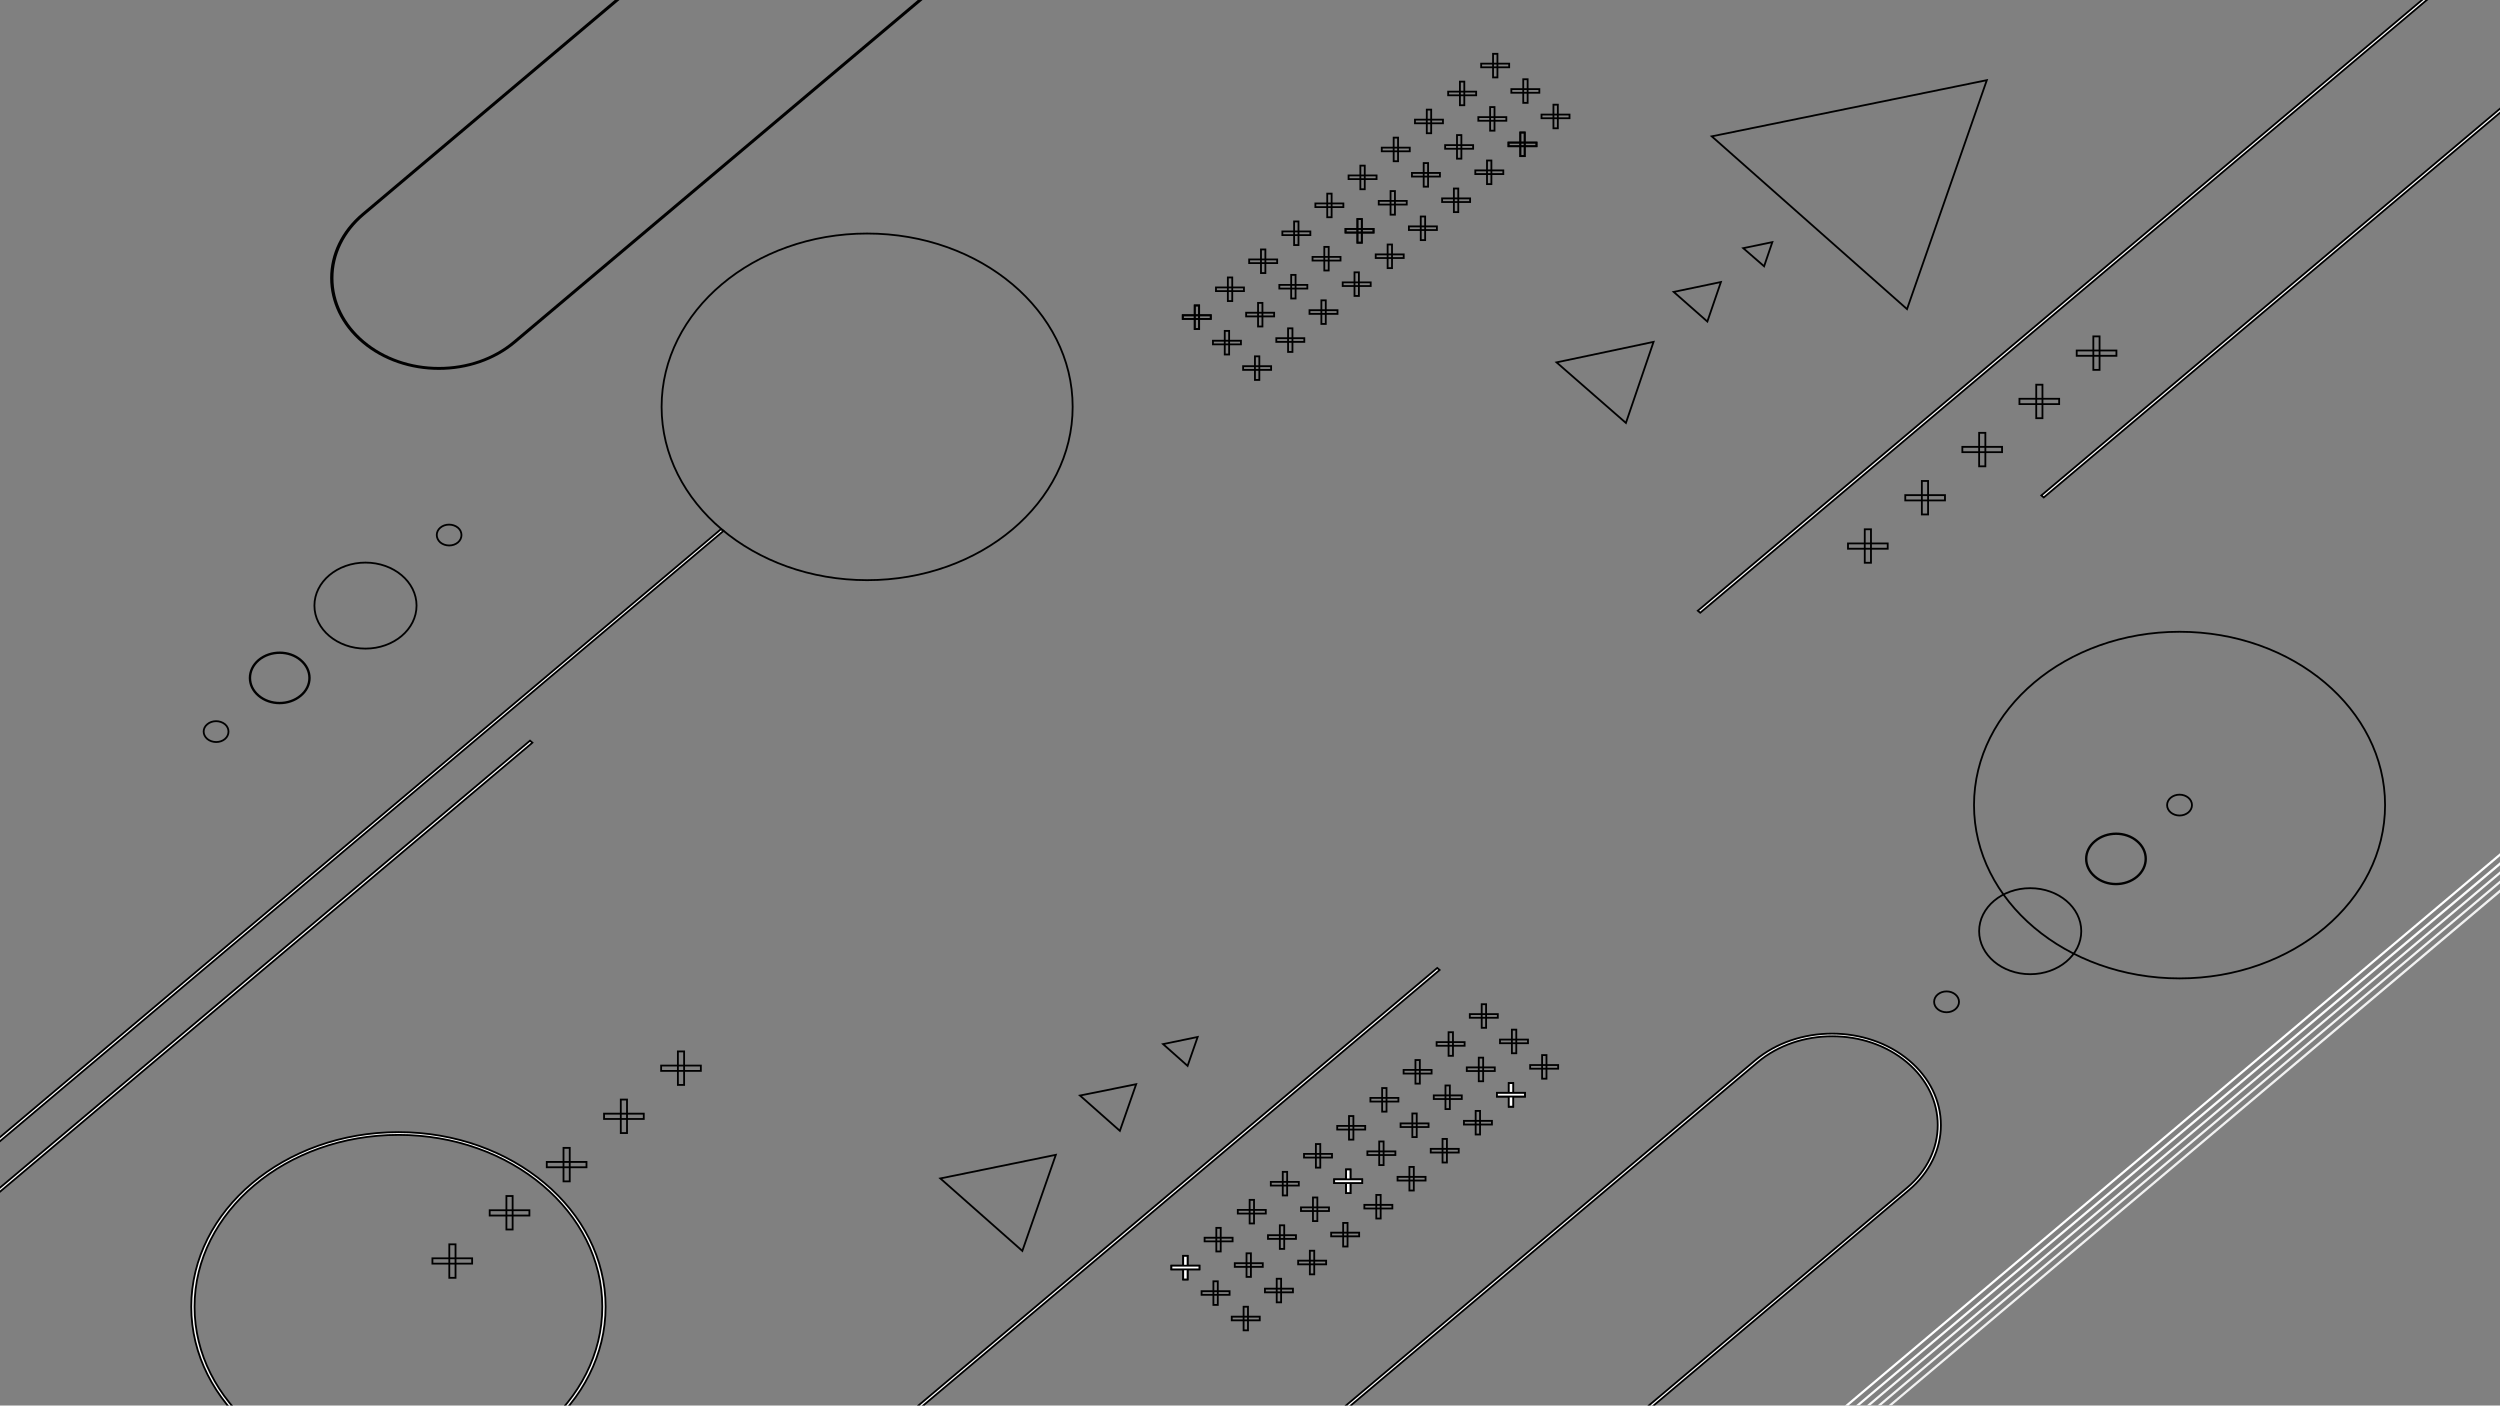 <?xml version="1.0" encoding="utf-8"?>
<!-- Generator: Adobe Illustrator 22.1.0, SVG Export Plug-In . SVG Version: 6.00 Build 0)  -->
<svg version="1.1" id="Livello_1" xmlns="http://www.w3.org/2000/svg" xmlns:xlink="http://www.w3.org/1999/xlink" x="0px" y="0px"
	 viewBox="0 0 1366 768" style="enable-background:new 0 0 1366 768;" xml:space="preserve">
<rect x="0" y="0" width="1366" height="768" fill="#808080" stroke="none"/>
<style type="text/css">
	.st0{clip-path:url(#SVGID_2_);}
	.st1{fill:none;stroke:#000000;stroke-miterlimit:10;}
	.st2{fill:#FFFFFF;stroke:#000000;stroke-miterlimit:10;}
	.st3{fill:none;stroke:#000000;stroke-width:1.305;stroke-miterlimit:10;}
	.st4{clip-path:url(#SVGID_2_);fill:none;stroke:#000000;stroke-miterlimit:10;}
	.st5{fill:none;}
	.st6{opacity:0.972;clip-path:url(#SVGID_2_);}
	.st7{opacity:0.944;clip-path:url(#SVGID_2_);}
	.st8{opacity:0.917;clip-path:url(#SVGID_2_);}
	.st9{opacity:0.889;clip-path:url(#SVGID_2_);}
	.st10{opacity:0.861;clip-path:url(#SVGID_2_);}
	.st11{opacity:0.833;clip-path:url(#SVGID_2_);}
	.st12{opacity:0.806;clip-path:url(#SVGID_2_);}
	.st13{opacity:0.778;clip-path:url(#SVGID_2_);}
	.st14{opacity:0.75;clip-path:url(#SVGID_2_);}
	.st15{opacity:0.722;clip-path:url(#SVGID_2_);}
	.st16{opacity:0.694;clip-path:url(#SVGID_2_);}
	.st17{opacity:0.667;clip-path:url(#SVGID_2_);}
	.st18{opacity:0.639;clip-path:url(#SVGID_2_);}
	.st19{opacity:0.611;clip-path:url(#SVGID_2_);}
	.st20{opacity:0.583;clip-path:url(#SVGID_2_);}
	.st21{opacity:0.556;clip-path:url(#SVGID_2_);}
	.st22{opacity:0.528;clip-path:url(#SVGID_2_);}
	.st23{opacity:0.5;clip-path:url(#SVGID_2_);}
	.st24{opacity:0.472;clip-path:url(#SVGID_2_);}
	.st25{opacity:0.444;clip-path:url(#SVGID_2_);}
	.st26{opacity:0.417;clip-path:url(#SVGID_2_);}
	.st27{opacity:0.389;clip-path:url(#SVGID_2_);}
	.st28{opacity:0.361;clip-path:url(#SVGID_2_);}
	.st29{opacity:0.333;clip-path:url(#SVGID_2_);}
	.st30{opacity:0.306;clip-path:url(#SVGID_2_);}
	.st31{opacity:0.278;clip-path:url(#SVGID_2_);}
	.st32{opacity:0.25;clip-path:url(#SVGID_2_);}
	.st33{opacity:0.222;clip-path:url(#SVGID_2_);}
	.st34{opacity:0.194;clip-path:url(#SVGID_2_);}
	.st35{opacity:0.167;clip-path:url(#SVGID_2_);}
	.st36{opacity:0.139;clip-path:url(#SVGID_2_);}
	.st37{opacity:0.111;clip-path:url(#SVGID_2_);}
	.st38{opacity:8.333300e-02;clip-path:url(#SVGID_2_);}
	.st39{opacity:5.555600e-02;clip-path:url(#SVGID_2_);}
	.st40{opacity:2.777800e-02;clip-path:url(#SVGID_2_);}
	.st41{opacity:0;clip-path:url(#SVGID_2_);}
	.st42{fill:#FFFFFF;}
</style>
<g>
	<defs>
		<rect id="SVGID_1_" width="1366" height="768"/>
	</defs>
	<clipPath id="SVGID_2_">
		<use xlink:href="#SVGID_1_"  style="overflow:visible;"/>
	</clipPath>
	<g class="st0">
		<g>
			<g>
				<rect x="1143.8" y="183.8" class="st1" width="3.4" height="18.3"/>
			</g>
			<g>
				
					<rect x="1144.1" y="182.1" transform="matrix(-1.836970e-16 1 -1 -1.836970e-16 1338.516 -952.586)" class="st1" width="2.9" height="21.7"/>
			</g>
		</g>
		<g>
			<g>
				<rect x="1112.6" y="210.2" class="st1" width="3.4" height="18.3"/>
			</g>
			<g>
				
					<rect x="1112.9" y="208.5" transform="matrix(-1.836970e-16 1 -1 -1.836970e-16 1333.623 -895.009)" class="st1" width="2.9" height="21.7"/>
			</g>
		</g>
		<g>
			<g>
				<rect x="1081.4" y="236.5" class="st1" width="3.4" height="18.3"/>
			</g>
			<g>
				
					<rect x="1081.6" y="234.8" transform="matrix(-1.836970e-16 1 -1 -1.836970e-16 1328.73 -837.432)" class="st1" width="2.9" height="21.7"/>
			</g>
		</g>
		<g>
			<g>
				<rect x="1050.1" y="262.8" class="st1" width="3.4" height="18.3"/>
			</g>
			<g>
				
					<rect x="1050.4" y="261.1" transform="matrix(-1.836970e-16 1 -1 -1.836970e-16 1323.836 -779.855)" class="st1" width="2.9" height="21.7"/>
			</g>
		</g>
		<g>
			<g>
				<rect x="1018.9" y="289.2" class="st1" width="3.4" height="18.3"/>
			</g>
			<g>
				
					<rect x="1019.2" y="287.5" transform="matrix(-1.836970e-16 1 -1 -1.836970e-16 1318.943 -722.278)" class="st1" width="2.9" height="21.7"/>
			</g>
		</g>
	</g>
	<g class="st0">
		<g>
			<g>
				<rect x="370.4" y="574.5" class="st1" width="3.4" height="18.3"/>
			</g>
			<g>
				
					<rect x="370.7" y="572.8" transform="matrix(-1.836970e-16 1 -1 -1.836970e-16 955.746 211.533)" class="st1" width="2.9" height="21.7"/>
			</g>
		</g>
		<g>
			<g>
				<rect x="339.2" y="600.8" class="st1" width="3.4" height="18.3"/>
			</g>
			<g>
				
					<rect x="339.4" y="599.1" transform="matrix(-1.836970e-16 1 -1 -1.836970e-16 950.853 269.11)" class="st1" width="2.9" height="21.7"/>
			</g>
		</g>
		<g>
			<g>
				<rect x="307.9" y="627.2" class="st1" width="3.4" height="18.3"/>
			</g>
			<g>
				
					<rect x="308.2" y="625.5" transform="matrix(-1.836970e-16 1 -1 -1.836970e-16 945.959 326.687)" class="st1" width="2.9" height="21.7"/>
			</g>
		</g>
		<g>
			<g>
				<rect x="276.7" y="653.5" class="st1" width="3.4" height="18.3"/>
			</g>
			<g>
				
					<rect x="277" y="651.8" transform="matrix(-1.836970e-16 1 -1 -1.836970e-16 941.066 384.263)" class="st1" width="2.9" height="21.7"/>
			</g>
		</g>
		<g>
			<g>
				<rect x="245.5" y="679.9" class="st1" width="3.4" height="18.3"/>
			</g>
			<g>
				
					<rect x="245.7" y="678.2" transform="matrix(-1.836970e-16 1 -1 -1.836970e-16 936.173 441.84)" class="st1" width="2.9" height="21.7"/>
			</g>
		</g>
	</g>
	<g class="st0">
		<path d="M511.2-8.2L280.5,186.3c-10.9,9.2-25.3,14.2-40.7,14.2c-15.4,0-29.9-5.1-40.7-14.2S182.2,165,182.2,152
			c0-13,6-25.2,16.9-34.4L348.2-8.2h-2.6L197.8,116.5c-23.2,19.5-23.2,51.3,0,70.9c11.6,9.8,26.8,14.7,42,14.7
			c15.2,0,30.4-4.9,42-14.7L513.8-8.2H511.2z"/>
	</g>
	<g class="st0">
		<path class="st2" d="M731.7,773.3l228.7-192.9c22.5-18.9,59-18.9,81.5,0c22.5,18.9,22.5,49.8,0,68.7L894.6,773.3h2.6l145.9-123.1
			c11.2-9.5,17.4-22.1,17.4-35.4c0-13.4-6.2-26-17.4-35.4c-23.2-19.5-60.9-19.5-84.1,0l-230,194H731.7z"/>
	</g>
	<g class="st0">
		<ellipse class="st1" cx="1063.6" cy="547.4" rx="6.8" ry="5.7"/>
		<ellipse class="st1" cx="1190.9" cy="439.9" rx="6.8" ry="5.7"/>
		<path class="st3" d="M1167.7,479c-6.4,5.4-16.7,5.4-23,0c-6.4-5.4-6.4-14.1,0-19.4c6.4-5.4,16.7-5.4,23,0
			C1174,464.9,1174,473.6,1167.7,479z"/>
		<ellipse class="st1" cx="1109.3" cy="508.8" rx="27.9" ry="23.5"/>
	</g>
	<g class="st0">
		<path class="st1" d="M240.6,288.3c2.6-2.2,6.9-2.2,9.6,0c2.6,2.2,2.6,5.9,0,8.1c-2.6,2.2-6.9,2.2-9.6,0
			C238,294.1,238,290.5,240.6,288.3z"/>
		<path class="st1" d="M113.3,395.7c2.6-2.2,6.9-2.2,9.6,0c2.6,2.2,2.6,5.9,0,8.1c-2.6,2.2-6.9,2.2-9.6,0
			C110.6,401.5,110.6,397.9,113.3,395.7z"/>
		<path class="st3" d="M141.3,360.7c6.4-5.4,16.7-5.4,23,0c6.4,5.4,6.4,14.1,0,19.4c-6.4,5.4-16.7,5.4-23,0
			C135,374.8,135,366.1,141.3,360.7z"/>
		<ellipse class="st1" cx="199.7" cy="330.9" rx="27.9" ry="23.5"/>
	</g>
	<g class="st0">
		<polygon class="st2" points="-4.1,627 395.3,290.1 394,289.1 -4.1,624.8 		"/>
	</g>
	<g class="st0">
		<polygon class="st2" points="-4.1,654.6 290.9,405.8 289.6,404.7 -4.1,652.4 		"/>
	</g>
	<g class="st0">
		<polygon class="st2" points="1333.1,-8.2 927.7,333.7 929,334.8 1335.7,-8.2 		"/>
	</g>
	<g class="st0">
		<polygon class="st2" points="498.1,773.3 786.6,530 785.3,528.9 495.5,773.3 		"/>
	</g>
	<g class="st0">
		<polygon class="st2" points="1371.2,55 1115.4,270.7 1116.7,271.8 1371.2,57.2 		"/>
	</g>
	<polygon class="st4" points="935.3,74.5 1042,168.9 1085.6,43.8 	"/>
	<g class="st0">
		<polygon class="st1" points="513.8,643.9 558.6,683.5 576.9,631 		"/>
		<polygon class="st1" points="635.5,570.5 648.9,582.4 654.4,566.6 		"/>
		<polygon class="st1" points="590.1,598.6 611.9,617.9 620.8,592.4 		"/>
	</g>
	<g class="st0">
		<polygon class="st1" points="850.5,198 888.4,231.1 903.5,186.8 		"/>
		<polygon class="st1" points="952.5,135.6 963.9,145.5 968.4,132.3 		"/>
		<polygon class="st1" points="914.5,159.5 932.9,175.7 940.3,154.1 		"/>
	</g>
	<g class="st0">
		<g>
			<g>
				<g>
					<g>
						<rect x="652.8" y="166.9" class="st1" width="2.4" height="12.9"/>
					</g>
					<g>
						
							<rect x="652.9" y="165.7" transform="matrix(-1.836970e-16 1 -1 -1.836970e-16 827.266 -480.646)" class="st1" width="2" height="15.3"/>
					</g>
				</g>
				<g>
					<g>
						<rect x="670.9" y="151.6" class="st1" width="2.4" height="12.9"/>
					</g>
					<g>
						
							<rect x="671.1" y="150.4" transform="matrix(-1.836970e-16 1 -1 -1.836970e-16 830.104 -514.044)" class="st1" width="2" height="15.3"/>
					</g>
				</g>
				<g>
					<g>
						<rect x="689" y="136.3" class="st1" width="2.4" height="12.9"/>
					</g>
					<g>
						
							<rect x="689.2" y="135.1" transform="matrix(-1.836970e-16 1 -1 -1.836970e-16 832.942 -547.442)" class="st1" width="2" height="15.3"/>
					</g>
				</g>
				<g>
					<g>
						<rect x="707.1" y="121" class="st1" width="2.4" height="12.9"/>
					</g>
					<g>
						
							<rect x="707.3" y="119.8" transform="matrix(-1.836970e-16 1 -1 -1.836970e-16 835.781 -580.84)" class="st1" width="2" height="15.3"/>
					</g>
				</g>
				<g>
					<g>
						<rect x="725.2" y="105.8" class="st1" width="2.4" height="12.9"/>
					</g>
					<g>
						
							<rect x="725.4" y="104.6" transform="matrix(-1.836970e-16 1 -1 -1.836970e-16 838.619 -614.238)" class="st1" width="2" height="15.3"/>
					</g>
				</g>
				<g>
					<g>
						<rect x="743.3" y="90.5" class="st1" width="2.4" height="12.9"/>
					</g>
					<g>
						
							<rect x="743.5" y="89.3" transform="matrix(-1.836970e-16 1 -1 -1.836970e-16 841.458 -647.636)" class="st1" width="2" height="15.3"/>
					</g>
				</g>
				<g>
					<g>
						<rect x="761.5" y="75.2" class="st1" width="2.4" height="12.9"/>
					</g>
					<g>
						
							<rect x="761.7" y="74" transform="matrix(-1.836970e-16 1 -1 -1.836970e-16 844.296 -681.034)" class="st1" width="2" height="15.3"/>
					</g>
				</g>
				<g>
					<g>
						<rect x="779.6" y="59.9" class="st1" width="2.4" height="12.9"/>
					</g>
					<g>
						
							<rect x="779.8" y="58.7" transform="matrix(-1.836970e-16 1 -1 -1.836970e-16 847.135 -714.432)" class="st1" width="2" height="15.3"/>
					</g>
				</g>
				<g>
					<g>
						<rect x="797.7" y="44.6" class="st1" width="2.4" height="12.9"/>
					</g>
					<g>
						
							<rect x="797.9" y="43.4" transform="matrix(-1.836970e-16 1 -1 -1.836970e-16 849.973 -747.83)" class="st1" width="2" height="15.3"/>
					</g>
				</g>
				<g>
					<g>
						<rect x="815.8" y="29.4" class="st1" width="2.4" height="12.9"/>
					</g>
					<g>
						
							<rect x="816" y="28.2" transform="matrix(-1.836970e-16 1 -1 -1.836970e-16 852.812 -781.228)" class="st1" width="2" height="15.3"/>
					</g>
				</g>
			</g>
			<g>
				<g>
					<g>
						<rect x="669.2" y="180.8" class="st1" width="2.4" height="12.9"/>
					</g>
					<g>
						
							<rect x="669.4" y="179.6" transform="matrix(-1.836970e-16 1 -1 -1.836970e-16 857.651 -483.229)" class="st1" width="2" height="15.3"/>
					</g>
				</g>
				<g>
					<g>
						<rect x="687.4" y="165.5" class="st1" width="2.4" height="12.9"/>
					</g>
					<g>
						
							<rect x="687.5" y="164.3" transform="matrix(-1.836970e-16 1 -1 -1.836970e-16 860.489 -516.626)" class="st1" width="2" height="15.3"/>
					</g>
				</g>
				<g>
					<g>
						<rect x="705.5" y="150.2" class="st1" width="2.4" height="12.9"/>
					</g>
					<g>
						
							<rect x="705.7" y="149" transform="matrix(-1.836970e-16 1 -1 -1.836970e-16 863.328 -550.024)" class="st1" width="2" height="15.3"/>
					</g>
				</g>
				<g>
					<g>
						<rect x="723.6" y="134.9" class="st1" width="2.4" height="12.9"/>
					</g>
					<g>
						
							<rect x="723.8" y="133.7" transform="matrix(-1.836970e-16 1 -1 -1.836970e-16 866.166 -583.422)" class="st1" width="2" height="15.3"/>
					</g>
				</g>
				<g>
					<g>
						<rect x="741.7" y="119.7" class="st1" width="2.4" height="12.9"/>
					</g>
					<g>
						
							<rect x="741.9" y="118.5" transform="matrix(-1.836970e-16 1 -1 -1.836970e-16 869.005 -616.82)" class="st1" width="2" height="15.3"/>
					</g>
				</g>
				<g>
					<g>
						<rect x="759.8" y="104.4" class="st1" width="2.4" height="12.9"/>
					</g>
					<g>
						
							<rect x="760" y="103.2" transform="matrix(-1.836970e-16 1 -1 -1.836970e-16 871.843 -650.218)" class="st1" width="2" height="15.3"/>
					</g>
				</g>
				<g>
					<g>
						<rect x="777.9" y="89.1" class="st1" width="2.4" height="12.9"/>
					</g>
					<g>
						
							<rect x="778.1" y="87.9" transform="matrix(-1.836970e-16 1 -1 -1.836970e-16 874.681 -683.616)" class="st1" width="2" height="15.3"/>
					</g>
				</g>
				<g>
					<g>
						<rect x="796.1" y="73.8" class="st1" width="2.4" height="12.9"/>
					</g>
					<g>
						
							<rect x="796.3" y="72.6" transform="matrix(-1.836970e-16 1 -1 -1.836970e-16 877.52 -717.014)" class="st1" width="2" height="15.3"/>
					</g>
				</g>
				<g>
					<g>
						<rect x="814.2" y="58.5" class="st1" width="2.4" height="12.9"/>
					</g>
					<g>
						
							<rect x="814.4" y="57.3" transform="matrix(-1.836970e-16 1 -1 -1.836970e-16 880.358 -750.412)" class="st1" width="2" height="15.3"/>
					</g>
				</g>
				<g>
					<g>
						<rect x="832.3" y="43.3" class="st1" width="2.4" height="12.9"/>
					</g>
					<g>
						
							<rect x="832.5" y="42.1" transform="matrix(-1.836970e-16 1 -1 -1.836970e-16 883.197 -783.81)" class="st1" width="2" height="15.3"/>
					</g>
				</g>
			</g>
			<g>
				<g>
					<g>
						<rect x="685.7" y="194.7" class="st1" width="2.4" height="12.9"/>
					</g>
					<g>
						
							<rect x="685.9" y="193.5" transform="matrix(-1.836970e-16 1 -1 -1.836970e-16 888.036 -485.811)" class="st1" width="2" height="15.3"/>
					</g>
				</g>
				<g>
					<g>
						<rect x="703.8" y="179.4" class="st1" width="2.4" height="12.9"/>
					</g>
					<g>
						
							<rect x="704" y="178.2" transform="matrix(-1.836970e-16 1 -1 -1.836970e-16 890.874 -519.209)" class="st1" width="2" height="15.3"/>
					</g>
				</g>
				<g>
					<g>
						<rect x="722" y="164.1" class="st1" width="2.4" height="12.9"/>
					</g>
					<g>
						
							<rect x="722.1" y="162.9" transform="matrix(-1.836970e-16 1 -1 -1.836970e-16 893.713 -552.607)" class="st1" width="2" height="15.3"/>
					</g>
				</g>
				<g>
					<g>
						<rect x="740.1" y="148.8" class="st1" width="2.4" height="12.9"/>
					</g>
					<g>
						
							<rect x="740.3" y="147.6" transform="matrix(-1.836970e-16 1 -1 -1.836970e-16 896.551 -586.005)" class="st1" width="2" height="15.3"/>
					</g>
				</g>
				<g>
					<g>
						<rect x="758.2" y="133.6" class="st1" width="2.4" height="12.9"/>
					</g>
					<g>
						
							<rect x="758.4" y="132.4" transform="matrix(-1.836970e-16 1 -1 -1.836970e-16 899.39 -619.403)" class="st1" width="2" height="15.3"/>
					</g>
				</g>
				<g>
					<g>
						<rect x="776.3" y="118.3" class="st1" width="2.4" height="12.9"/>
					</g>
					<g>
						
							<rect x="776.5" y="117.1" transform="matrix(-1.836970e-16 1 -1 -1.836970e-16 902.228 -652.801)" class="st1" width="2" height="15.3"/>
					</g>
				</g>
				<g>
					<g>
						<rect x="794.4" y="103" class="st1" width="2.4" height="12.9"/>
					</g>
					<g>
						
							<rect x="794.6" y="101.8" transform="matrix(-1.836970e-16 1 -1 -1.836970e-16 905.067 -686.199)" class="st1" width="2" height="15.3"/>
					</g>
				</g>
				<g>
					<g>
						<rect x="812.5" y="87.7" class="st1" width="2.4" height="12.9"/>
					</g>
					<g>
						
							<rect x="812.7" y="86.5" transform="matrix(-1.836970e-16 1 -1 -1.836970e-16 907.905 -719.596)" class="st1" width="2" height="15.3"/>
					</g>
				</g>
				<g>
					<g>
						<rect x="830.7" y="72.4" class="st1" width="2.4" height="12.9"/>
					</g>
					<g>
						
							<rect x="830.9" y="71.2" transform="matrix(-1.836970e-16 1 -1 -1.836970e-16 910.743 -752.994)" class="st1" width="2" height="15.3"/>
					</g>
				</g>
				<g>
					<g>
						<rect x="848.8" y="57.2" class="st1" width="2.4" height="12.9"/>
					</g>
					<g>
						
							<rect x="849" y="56" transform="matrix(-1.836970e-16 1 -1 -1.836970e-16 913.582 -786.392)" class="st1" width="2" height="15.3"/>
					</g>
				</g>
			</g>
		</g>
		<g>
			<g>
				<rect x="652.8" y="166.9" class="st1" width="2.4" height="12.9"/>
			</g>
			<g>
				
					<rect x="652.9" y="165.7" transform="matrix(-1.836970e-16 1 -1 -1.836970e-16 827.266 -480.646)" class="st1" width="2" height="15.3"/>
			</g>
		</g>
		<g>
			<g>
				<rect x="741.7" y="119.7" class="st1" width="2.4" height="12.9"/>
			</g>
			<g>
				
					<rect x="741.9" y="118.5" transform="matrix(-1.836970e-16 1 -1 -1.836970e-16 869.005 -616.82)" class="st1" width="2" height="15.3"/>
			</g>
		</g>
		<g>
			<g>
				<rect x="830.7" y="72.4" class="st1" width="2.4" height="12.9"/>
			</g>
			<g>
				
					<rect x="830.9" y="71.2" transform="matrix(-1.836970e-16 1 -1 -1.836970e-16 910.743 -752.994)" class="st1" width="2" height="15.3"/>
			</g>
		</g>
	</g>
	<g class="st0">
		<g>
			<g>
				<g>
					<g>
						<rect x="646.5" y="686.2" class="st1" width="2.4" height="12.9"/>
					</g>
					<g>
						
							<rect x="646.7" y="685" transform="matrix(-1.836970e-16 1 -1 -1.836970e-16 1340.357 44.889)" class="st1" width="2" height="15.3"/>
					</g>
				</g>
				<g>
					<g>
						<rect x="664.6" y="670.9" class="st1" width="2.4" height="12.9"/>
					</g>
					<g>
						
							<rect x="664.8" y="669.7" transform="matrix(-1.836970e-16 1 -1 -1.836970e-16 1343.196 11.491)" class="st1" width="2" height="15.3"/>
					</g>
				</g>
				<g>
					<g>
						<rect x="682.8" y="655.6" class="st1" width="2.4" height="12.9"/>
					</g>
					<g>
						
							<rect x="683" y="654.4" transform="matrix(-1.836970e-16 1 -1 -1.836970e-16 1346.034 -21.907)" class="st1" width="2" height="15.3"/>
					</g>
				</g>
				<g>
					<g>
						<rect x="700.9" y="640.3" class="st1" width="2.4" height="12.9"/>
					</g>
					<g>
						
							<rect x="701.1" y="639.2" transform="matrix(-1.836970e-16 1 -1 -1.836970e-16 1348.873 -55.305)" class="st1" width="2" height="15.3"/>
					</g>
				</g>
				<g>
					<g>
						<rect x="719" y="625.1" class="st1" width="2.4" height="12.9"/>
					</g>
					<g>
						
							<rect x="719.2" y="623.9" transform="matrix(-1.836970e-16 1 -1 -1.836970e-16 1351.711 -88.703)" class="st1" width="2" height="15.3"/>
					</g>
				</g>
				<g>
					<g>
						<rect x="737.1" y="609.8" class="st1" width="2.4" height="12.9"/>
					</g>
					<g>
						
							<rect x="737.3" y="608.6" transform="matrix(-1.836970e-16 1 -1 -1.836970e-16 1354.55 -122.1)" class="st1" width="2" height="15.3"/>
					</g>
				</g>
				<g>
					<g>
						<rect x="755.2" y="594.5" class="st1" width="2.4" height="12.9"/>
					</g>
					<g>
						
							<rect x="755.4" y="593.3" transform="matrix(-1.836970e-16 1 -1 -1.836970e-16 1357.388 -155.498)" class="st1" width="2" height="15.3"/>
					</g>
				</g>
				<g>
					<g>
						<rect x="773.4" y="579.2" class="st1" width="2.4" height="12.9"/>
					</g>
					<g>
						
							<rect x="773.5" y="578" transform="matrix(-1.836970e-16 1 -1 -1.836970e-16 1360.227 -188.896)" class="st1" width="2" height="15.3"/>
					</g>
				</g>
				<g>
					<g>
						<rect x="791.5" y="564" class="st1" width="2.4" height="12.9"/>
					</g>
					<g>
						
							<rect x="791.7" y="562.8" transform="matrix(-1.836970e-16 1 -1 -1.836970e-16 1363.065 -222.294)" class="st1" width="2" height="15.3"/>
					</g>
				</g>
				<g>
					<g>
						<rect x="809.6" y="548.7" class="st1" width="2.4" height="12.9"/>
					</g>
					<g>
						
							<rect x="809.8" y="547.5" transform="matrix(-1.836970e-16 1 -1 -1.836970e-16 1365.903 -255.692)" class="st1" width="2" height="15.3"/>
					</g>
				</g>
			</g>
			<g>
				<g>
					<g>
						<rect x="663" y="700.1" class="st1" width="2.4" height="12.9"/>
					</g>
					<g>
						
							<rect x="663.2" y="698.9" transform="matrix(-1.836970e-16 1 -1 -1.836970e-16 1370.743 42.307)" class="st1" width="2" height="15.3"/>
					</g>
				</g>
				<g>
					<g>
						<rect x="681.1" y="684.8" class="st1" width="2.4" height="12.9"/>
					</g>
					<g>
						
							<rect x="681.3" y="683.6" transform="matrix(-1.836970e-16 1 -1 -1.836970e-16 1373.581 8.909)" class="st1" width="2" height="15.3"/>
					</g>
				</g>
				<g>
					<g>
						<rect x="699.3" y="669.5" class="st1" width="2.4" height="12.9"/>
					</g>
					<g>
						
							<rect x="699.4" y="668.3" transform="matrix(-1.836970e-16 1 -1 -1.836970e-16 1376.419 -24.489)" class="st1" width="2" height="15.3"/>
					</g>
				</g>
				<g>
					<g>
						<rect x="717.4" y="654.3" class="st1" width="2.4" height="12.9"/>
					</g>
					<g>
						
							<rect x="717.6" y="653.1" transform="matrix(-1.836970e-16 1 -1 -1.836970e-16 1379.258 -57.887)" class="st1" width="2" height="15.3"/>
					</g>
				</g>
				<g>
					<g>
						<rect x="735.5" y="639" class="st1" width="2.4" height="12.9"/>
					</g>
					<g>
						
							<rect x="735.7" y="637.8" transform="matrix(-1.836970e-16 1 -1 -1.836970e-16 1382.096 -91.285)" class="st1" width="2" height="15.3"/>
					</g>
				</g>
				<g>
					<g>
						<rect x="753.6" y="623.7" class="st1" width="2.4" height="12.9"/>
					</g>
					<g>
						
							<rect x="753.8" y="622.5" transform="matrix(-1.836970e-16 1 -1 -1.836970e-16 1384.935 -124.683)" class="st1" width="2" height="15.3"/>
					</g>
				</g>
				<g>
					<g>
						<rect x="771.7" y="608.4" class="st1" width="2.4" height="12.9"/>
					</g>
					<g>
						
							<rect x="771.9" y="607.2" transform="matrix(-1.836970e-16 1 -1 -1.836970e-16 1387.773 -158.081)" class="st1" width="2" height="15.3"/>
					</g>
				</g>
				<g>
					<g>
						<rect x="789.8" y="593.1" class="st1" width="2.4" height="12.9"/>
					</g>
					<g>
						
							<rect x="790" y="591.9" transform="matrix(-1.836970e-16 1 -1 -1.836970e-16 1390.612 -191.479)" class="st1" width="2" height="15.3"/>
					</g>
				</g>
				<g>
					<g>
						<rect x="808" y="577.9" class="st1" width="2.4" height="12.9"/>
					</g>
					<g>
						
							<rect x="808.1" y="576.7" transform="matrix(-1.836970e-16 1 -1 -1.836970e-16 1393.45 -224.877)" class="st1" width="2" height="15.3"/>
					</g>
				</g>
				<g>
					<g>
						<rect x="826.1" y="562.6" class="st1" width="2.4" height="12.9"/>
					</g>
					<g>
						
							<rect x="826.3" y="561.4" transform="matrix(-1.836970e-16 1 -1 -1.836970e-16 1396.289 -258.275)" class="st1" width="2" height="15.3"/>
					</g>
				</g>
			</g>
			<g>
				<g>
					<g>
						<rect x="679.5" y="714" class="st1" width="2.4" height="12.9"/>
					</g>
					<g>
						
							<rect x="679.7" y="712.8" transform="matrix(-1.836970e-16 1 -1 -1.836970e-16 1401.128 39.724)" class="st1" width="2" height="15.3"/>
					</g>
				</g>
				<g>
					<g>
						<rect x="697.6" y="698.7" class="st1" width="2.4" height="12.9"/>
					</g>
					<g>
						
							<rect x="697.8" y="697.5" transform="matrix(-1.836970e-16 1 -1 -1.836970e-16 1403.966 6.327)" class="st1" width="2" height="15.3"/>
					</g>
				</g>
				<g>
					<g>
						<rect x="715.7" y="683.4" class="st1" width="2.4" height="12.9"/>
					</g>
					<g>
						
							<rect x="715.9" y="682.2" transform="matrix(-1.836970e-16 1 -1 -1.836970e-16 1406.805 -27.071)" class="st1" width="2" height="15.3"/>
					</g>
				</g>
				<g>
					<g>
						<rect x="733.9" y="668.2" class="st1" width="2.4" height="12.9"/>
					</g>
					<g>
						
							<rect x="734" y="667" transform="matrix(-1.836970e-16 1 -1 -1.836970e-16 1409.643 -60.469)" class="st1" width="2" height="15.3"/>
					</g>
				</g>
				<g>
					<g>
						<rect x="752" y="652.9" class="st1" width="2.4" height="12.9"/>
					</g>
					<g>
						
							<rect x="752.2" y="651.7" transform="matrix(-1.836970e-16 1 -1 -1.836970e-16 1412.481 -93.867)" class="st1" width="2" height="15.3"/>
					</g>
				</g>
				<g>
					<g>
						<rect x="770.1" y="637.6" class="st1" width="2.4" height="12.9"/>
					</g>
					<g>
						
							<rect x="770.3" y="636.4" transform="matrix(-1.836970e-16 1 -1 -1.836970e-16 1415.32 -127.265)" class="st1" width="2" height="15.3"/>
					</g>
				</g>
				<g>
					<g>
						<rect x="788.2" y="622.3" class="st1" width="2.4" height="12.9"/>
					</g>
					<g>
						
							<rect x="788.4" y="621.1" transform="matrix(-1.836970e-16 1 -1 -1.836970e-16 1418.158 -160.663)" class="st1" width="2" height="15.3"/>
					</g>
				</g>
				<g>
					<g>
						<rect x="806.3" y="607" class="st1" width="2.4" height="12.9"/>
					</g>
					<g>
						
							<rect x="806.5" y="605.8" transform="matrix(-1.836970e-16 1 -1 -1.836970e-16 1420.997 -194.061)" class="st1" width="2" height="15.3"/>
					</g>
				</g>
				<g>
					<g>
						<rect x="824.4" y="591.8" class="st1" width="2.4" height="12.9"/>
					</g>
					<g>
						
							<rect x="824.6" y="590.6" transform="matrix(-1.836970e-16 1 -1 -1.836970e-16 1423.835 -227.459)" class="st1" width="2" height="15.3"/>
					</g>
				</g>
				<g>
					<g>
						<rect x="842.6" y="576.5" class="st1" width="2.4" height="12.9"/>
					</g>
					<g>
						
							<rect x="842.8" y="575.3" transform="matrix(-1.836970e-16 1 -1 -1.836970e-16 1426.674 -260.857)" class="st1" width="2" height="15.3"/>
					</g>
				</g>
			</g>
		</g>
		<g>
			<g>
				<rect x="646.5" y="686.2" class="st2" width="2.4" height="12.9"/>
			</g>
			<g>
				
					<rect x="646.7" y="685" transform="matrix(-1.836970e-16 1 -1 -1.836970e-16 1340.357 44.889)" class="st2" width="2" height="15.3"/>
			</g>
		</g>
		<g>
			<g>
				<rect x="735.5" y="639" class="st2" width="2.4" height="12.9"/>
			</g>
			<g>
				
					<rect x="735.7" y="637.8" transform="matrix(-1.836970e-16 1 -1 -1.836970e-16 1382.096 -91.285)" class="st2" width="2" height="15.3"/>
			</g>
		</g>
		<g>
			<g>
				<rect x="824.4" y="591.8" class="st2" width="2.4" height="12.9"/>
			</g>
			<g>
				
					<rect x="824.6" y="590.6" transform="matrix(-1.836970e-16 1 -1 -1.836970e-16 1423.835 -227.459)" class="st2" width="2" height="15.3"/>
			</g>
		</g>
	</g>
	<ellipse class="st4" cx="473.8" cy="222.3" rx="112.3" ry="94.7"/>
	<ellipse class="st4" cx="1190.9" cy="439.9" rx="112.3" ry="94.7"/>
	<g class="st0">
		<path class="st2" d="M217.7,809.4c-62.4,0-113.2-42.8-113.2-95.4c0-52.6,50.8-95.4,113.2-95.4c62.4,0,113.2,42.8,113.2,95.4
			C330.9,766.6,280.2,809.4,217.7,809.4z M217.7,620.1c-61.4,0-111.4,42.1-111.4,93.9c0,51.8,50,93.9,111.4,93.9
			s111.4-42.1,111.4-93.9C329.1,662.2,279.2,620.1,217.7,620.1z"/>
	</g>
	<g class="st0">
		<polygon class="st5" points="-4.1,355.7 427.3,-8.2 424.8,-8.2 -4.1,353.5 		"/>
	</g>
	<g class="st6">
		<polygon class="st5" points="-4.1,351 421.7,-8.2 419.1,-8.2 -4.1,348.8 		"/>
	</g>
	<g class="st7">
		<polygon class="st5" points="-4.1,346.2 416.1,-8.2 413.5,-8.2 -4.1,344 		"/>
	</g>
	<g class="st8">
		<polygon class="st5" points="-4.1,341.4 410.4,-8.2 407.8,-8.2 -4.1,339.3 		"/>
	</g>
	<g class="st9">
		<polygon class="st5" points="-4.1,336.7 404.8,-8.2 402.2,-8.2 -4.1,334.5 		"/>
	</g>
	<g class="st10">
		<polygon class="st5" points="-4.1,331.9 399.1,-8.2 396.6,-8.2 -4.1,329.8 		"/>
	</g>
	<g class="st11">
		<polygon class="st5" points="-4.1,327.2 393.5,-8.2 390.9,-8.2 -4.1,325 		"/>
	</g>
	<g class="st12">
		<polygon class="st5" points="-4.1,322.4 387.9,-8.2 385.3,-8.2 -4.1,320.2 		"/>
	</g>
	<g class="st13">
		<polygon class="st5" points="-4.1,317.7 382.2,-8.2 379.6,-8.2 -4.1,315.5 		"/>
	</g>
	<g class="st14">
		<polygon class="st5" points="-4.1,312.9 376.6,-8.2 374,-8.2 -4.1,310.7 		"/>
	</g>
	<g class="st15">
		<polygon class="st5" points="-4.1,308.1 370.9,-8.2 368.4,-8.2 -4.1,306 		"/>
	</g>
	<g class="st16">
		<polygon class="st5" points="-4.1,303.4 365.3,-8.2 362.7,-8.2 -4.1,301.2 		"/>
	</g>
	<g class="st17">
		<polygon class="st5" points="-4.1,298.6 359.7,-8.2 357.1,-8.2 -4.1,296.5 		"/>
	</g>
	<g class="st18">
		<polygon class="st5" points="-4.1,293.9 354,-8.2 351.4,-8.2 -4.1,291.7 		"/>
	</g>
	<g class="st19">
		<polygon class="st5" points="-4.1,289.1 348.4,-8.2 345.8,-8.2 -4.1,286.9 		"/>
	</g>
	<g class="st20">
		<polygon class="st5" points="-4.1,284.4 342.7,-8.2 340.2,-8.2 -4.1,282.2 		"/>
	</g>
	<g class="st21">
		<polygon class="st5" points="-4.1,279.6 337.1,-8.2 334.5,-8.2 -4.1,277.4 		"/>
	</g>
	<g class="st22">
		<polygon class="st5" points="-4.1,274.8 331.4,-8.2 328.9,-8.2 -4.1,272.7 		"/>
	</g>
	<g class="st23">
		<polygon class="st5" points="-4.1,270.1 325.8,-8.2 323.2,-8.2 -4.1,267.9 		"/>
	</g>
	<g class="st24">
		<polygon class="st5" points="-4.1,265.3 320.2,-8.2 317.6,-8.2 -4.1,263.2 		"/>
	</g>
	<g class="st25">
		<polygon class="st5" points="-4.1,260.6 314.5,-8.2 312,-8.2 -4.1,258.4 		"/>
	</g>
	<g class="st26">
		<polygon class="st5" points="-4.1,255.8 308.9,-8.2 306.3,-8.2 -4.1,253.6 		"/>
	</g>
	<g class="st27">
		<polygon class="st5" points="-4.1,251.1 303.2,-8.2 300.7,-8.2 -4.1,248.9 		"/>
	</g>
	<g class="st28">
		<polygon class="st5" points="-4.1,246.3 297.6,-8.2 295,-8.2 -4.1,244.1 		"/>
	</g>
	<g class="st29">
		<polygon class="st5" points="-4.1,241.5 292,-8.2 289.4,-8.2 -4.1,239.4 		"/>
	</g>
	<g class="st30">
		<polygon class="st5" points="-4.1,236.8 286.3,-8.2 283.7,-8.2 -4.1,234.6 		"/>
	</g>
	<g class="st31">
		<polygon class="st5" points="-4.1,232 280.7,-8.2 278.1,-8.2 -4.1,229.9 		"/>
	</g>
	<g class="st32">
		<polygon class="st5" points="-4.1,227.3 275,-8.2 272.5,-8.2 -4.1,225.1 		"/>
	</g>
	<g class="st33">
		<polygon class="st5" points="-4.1,222.5 269.4,-8.2 266.8,-8.2 -4.1,220.3 		"/>
	</g>
	<g class="st34">
		<polygon class="st5" points="-4.1,217.8 263.8,-8.2 261.2,-8.2 -4.1,215.6 		"/>
	</g>
	<g class="st35">
		<polygon class="st5" points="-4.1,213 258.1,-8.2 255.5,-8.2 -4.1,210.8 		"/>
	</g>
	<g class="st36">
		<polygon class="st5" points="-4.1,208.2 252.5,-8.2 249.9,-8.2 -4.1,206.1 		"/>
	</g>
	<g class="st37">
		<polygon class="st5" points="-4.1,203.5 246.8,-8.2 244.3,-8.2 -4.1,201.3 		"/>
	</g>
	<g class="st38">
		<polygon class="st5" points="-4.1,198.7 241.2,-8.2 238.6,-8.2 -4.1,196.6 		"/>
	</g>
	<g class="st39">
		<polygon class="st5" points="-4.1,194 235.6,-8.2 233,-8.2 -4.1,191.8 		"/>
	</g>
	<g class="st40">
		<polygon class="st5" points="-4.1,189.2 229.9,-8.2 227.3,-8.2 -4.1,187 		"/>
	</g>
	<g class="st41">
		<polygon class="st5" points="-4.1,184.5 224.3,-8.2 221.7,-8.2 -4.1,182.3 		"/>
	</g>
	<g class="st0">
		<polygon class="st42" points="1003.7,773.3 1371.2,463.4 1371.2,461.8 1001.8,773.3 		"/>
	</g>
	<g class="st6">
		<polygon class="st42" points="1009.6,773.3 1371.2,468.4 1371.2,466.7 1007.7,773.3 		"/>
	</g>
	<g class="st7">
		<polygon class="st42" points="1015.5,773.3 1371.2,473.3 1371.2,471.7 1013.6,773.3 		"/>
	</g>
	<g class="st8">
		<polygon class="st42" points="1021.4,773.3 1371.2,478.3 1371.2,476.7 1019.5,773.3 		"/>
	</g>
	<g class="st9">
		<polygon class="st42" points="1027.3,773.3 1371.2,483.3 1371.2,481.6 1025.4,773.3 		"/>
	</g>
	<g class="st10">
		<polygon class="st5" points="1033.2,773.3 1371.2,488.2 1371.2,486.6 1031.2,773.3 		"/>
	</g>
	<g class="st11">
		<polygon class="st5" points="1039.1,773.3 1371.2,493.2 1371.2,491.6 1037.1,773.3 		"/>
	</g>
	<g class="st12">
		<polygon class="st5" points="1045,773.3 1371.2,498.2 1371.2,496.6 1043,773.3 		"/>
	</g>
	<g class="st13">
		<polygon class="st5" points="1050.9,773.3 1371.2,503.2 1371.2,501.5 1048.9,773.3 		"/>
	</g>
	<g class="st14">
		<polygon class="st5" points="1056.8,773.3 1371.2,508.1 1371.2,506.5 1054.8,773.3 		"/>
	</g>
	<g class="st15">
		<polygon class="st5" points="1062.7,773.3 1371.2,513.1 1371.2,511.5 1060.7,773.3 		"/>
	</g>
	<g class="st16">
		<polygon class="st5" points="1068.6,773.3 1371.2,518.1 1371.2,516.5 1066.6,773.3 		"/>
	</g>
	<g class="st17">
		<polygon class="st5" points="1074.5,773.3 1371.2,523.1 1371.2,521.4 1072.5,773.3 		"/>
	</g>
	<g class="st18">
		<polygon class="st5" points="1080.4,773.3 1371.2,528 1371.2,526.4 1078.4,773.3 		"/>
	</g>
	<g class="st19">
		<polygon class="st5" points="1086.3,773.3 1371.2,533 1371.2,531.4 1084.3,773.3 		"/>
	</g>
	<g class="st20">
		<polygon class="st5" points="1092.2,773.3 1371.2,538 1371.2,536.4 1090.2,773.3 		"/>
	</g>
	<g class="st21">
		<polygon class="st5" points="1098.1,773.3 1371.2,543 1371.2,541.3 1096.1,773.3 		"/>
	</g>
	<g class="st22">
		<polygon class="st5" points="1104,773.3 1371.2,547.9 1371.2,546.3 1102,773.3 		"/>
	</g>
	<g class="st23">
		<polygon class="st5" points="1109.9,773.3 1371.2,552.9 1371.2,551.3 1107.9,773.3 		"/>
	</g>
	<g class="st24">
		<polygon class="st5" points="1115.7,773.3 1371.2,557.9 1371.2,556.2 1113.8,773.3 		"/>
	</g>
	<g class="st25">
		<polygon class="st5" points="1121.6,773.3 1371.2,562.9 1371.2,561.2 1119.7,773.3 		"/>
	</g>
	<g class="st26">
		<polygon class="st5" points="1127.5,773.3 1371.2,567.8 1371.2,566.2 1125.6,773.3 		"/>
	</g>
	<g class="st27">
		<polygon class="st5" points="1133.4,773.3 1371.2,572.8 1371.2,571.2 1131.5,773.3 		"/>
	</g>
	<g class="st28">
		<polygon class="st5" points="1139.3,773.3 1371.2,577.8 1371.2,576.1 1137.4,773.3 		"/>
	</g>
	<g class="st29">
		<polygon class="st5" points="1145.2,773.3 1371.2,582.7 1371.2,581.1 1143.3,773.3 		"/>
	</g>
	<g class="st30">
		<polygon class="st5" points="1151.1,773.3 1371.2,587.7 1371.2,586.1 1149.2,773.3 		"/>
	</g>
	<g class="st31">
		<polygon class="st5" points="1157,773.3 1371.2,592.7 1371.2,591.1 1155.1,773.3 		"/>
	</g>
	<g class="st32">
		<polygon class="st5" points="1162.9,773.3 1371.2,597.7 1371.2,596 1161,773.3 		"/>
	</g>
	<g class="st33">
		<polygon class="st5" points="1168.8,773.3 1371.2,602.6 1371.2,601 1166.9,773.3 		"/>
	</g>
	<g class="st34">
		<polygon class="st5" points="1174.7,773.3 1371.2,607.6 1371.2,606 1172.8,773.3 		"/>
	</g>
	<g class="st35">
		<polygon class="st5" points="1180.6,773.3 1371.2,612.6 1371.2,611 1178.7,773.3 		"/>
	</g>
	<g class="st36">
		<polygon class="st5" points="1186.5,773.3 1371.2,617.6 1371.2,615.9 1184.6,773.3 		"/>
	</g>
	<g class="st37">
		<polygon class="st5" points="1192.4,773.3 1371.2,622.5 1371.2,620.9 1190.5,773.3 		"/>
	</g>
	<g class="st38">
		<polygon class="st5" points="1198.3,773.3 1371.2,627.5 1371.2,625.9 1196.4,773.3 		"/>
	</g>
	<g class="st39">
		<polygon class="st5" points="1204.2,773.3 1371.2,632.5 1371.2,630.9 1202.3,773.3 		"/>
	</g>
	<g class="st40">
		<polygon class="st5" points="1210.1,773.3 1371.2,637.5 1371.2,635.8 1208.2,773.3 		"/>
	</g>
	<g class="st41">
		<polygon class="st5" points="1216,773.3 1371.2,642.4 1371.2,640.8 1214.1,773.3 		"/>
	</g>
</g>
</svg>
